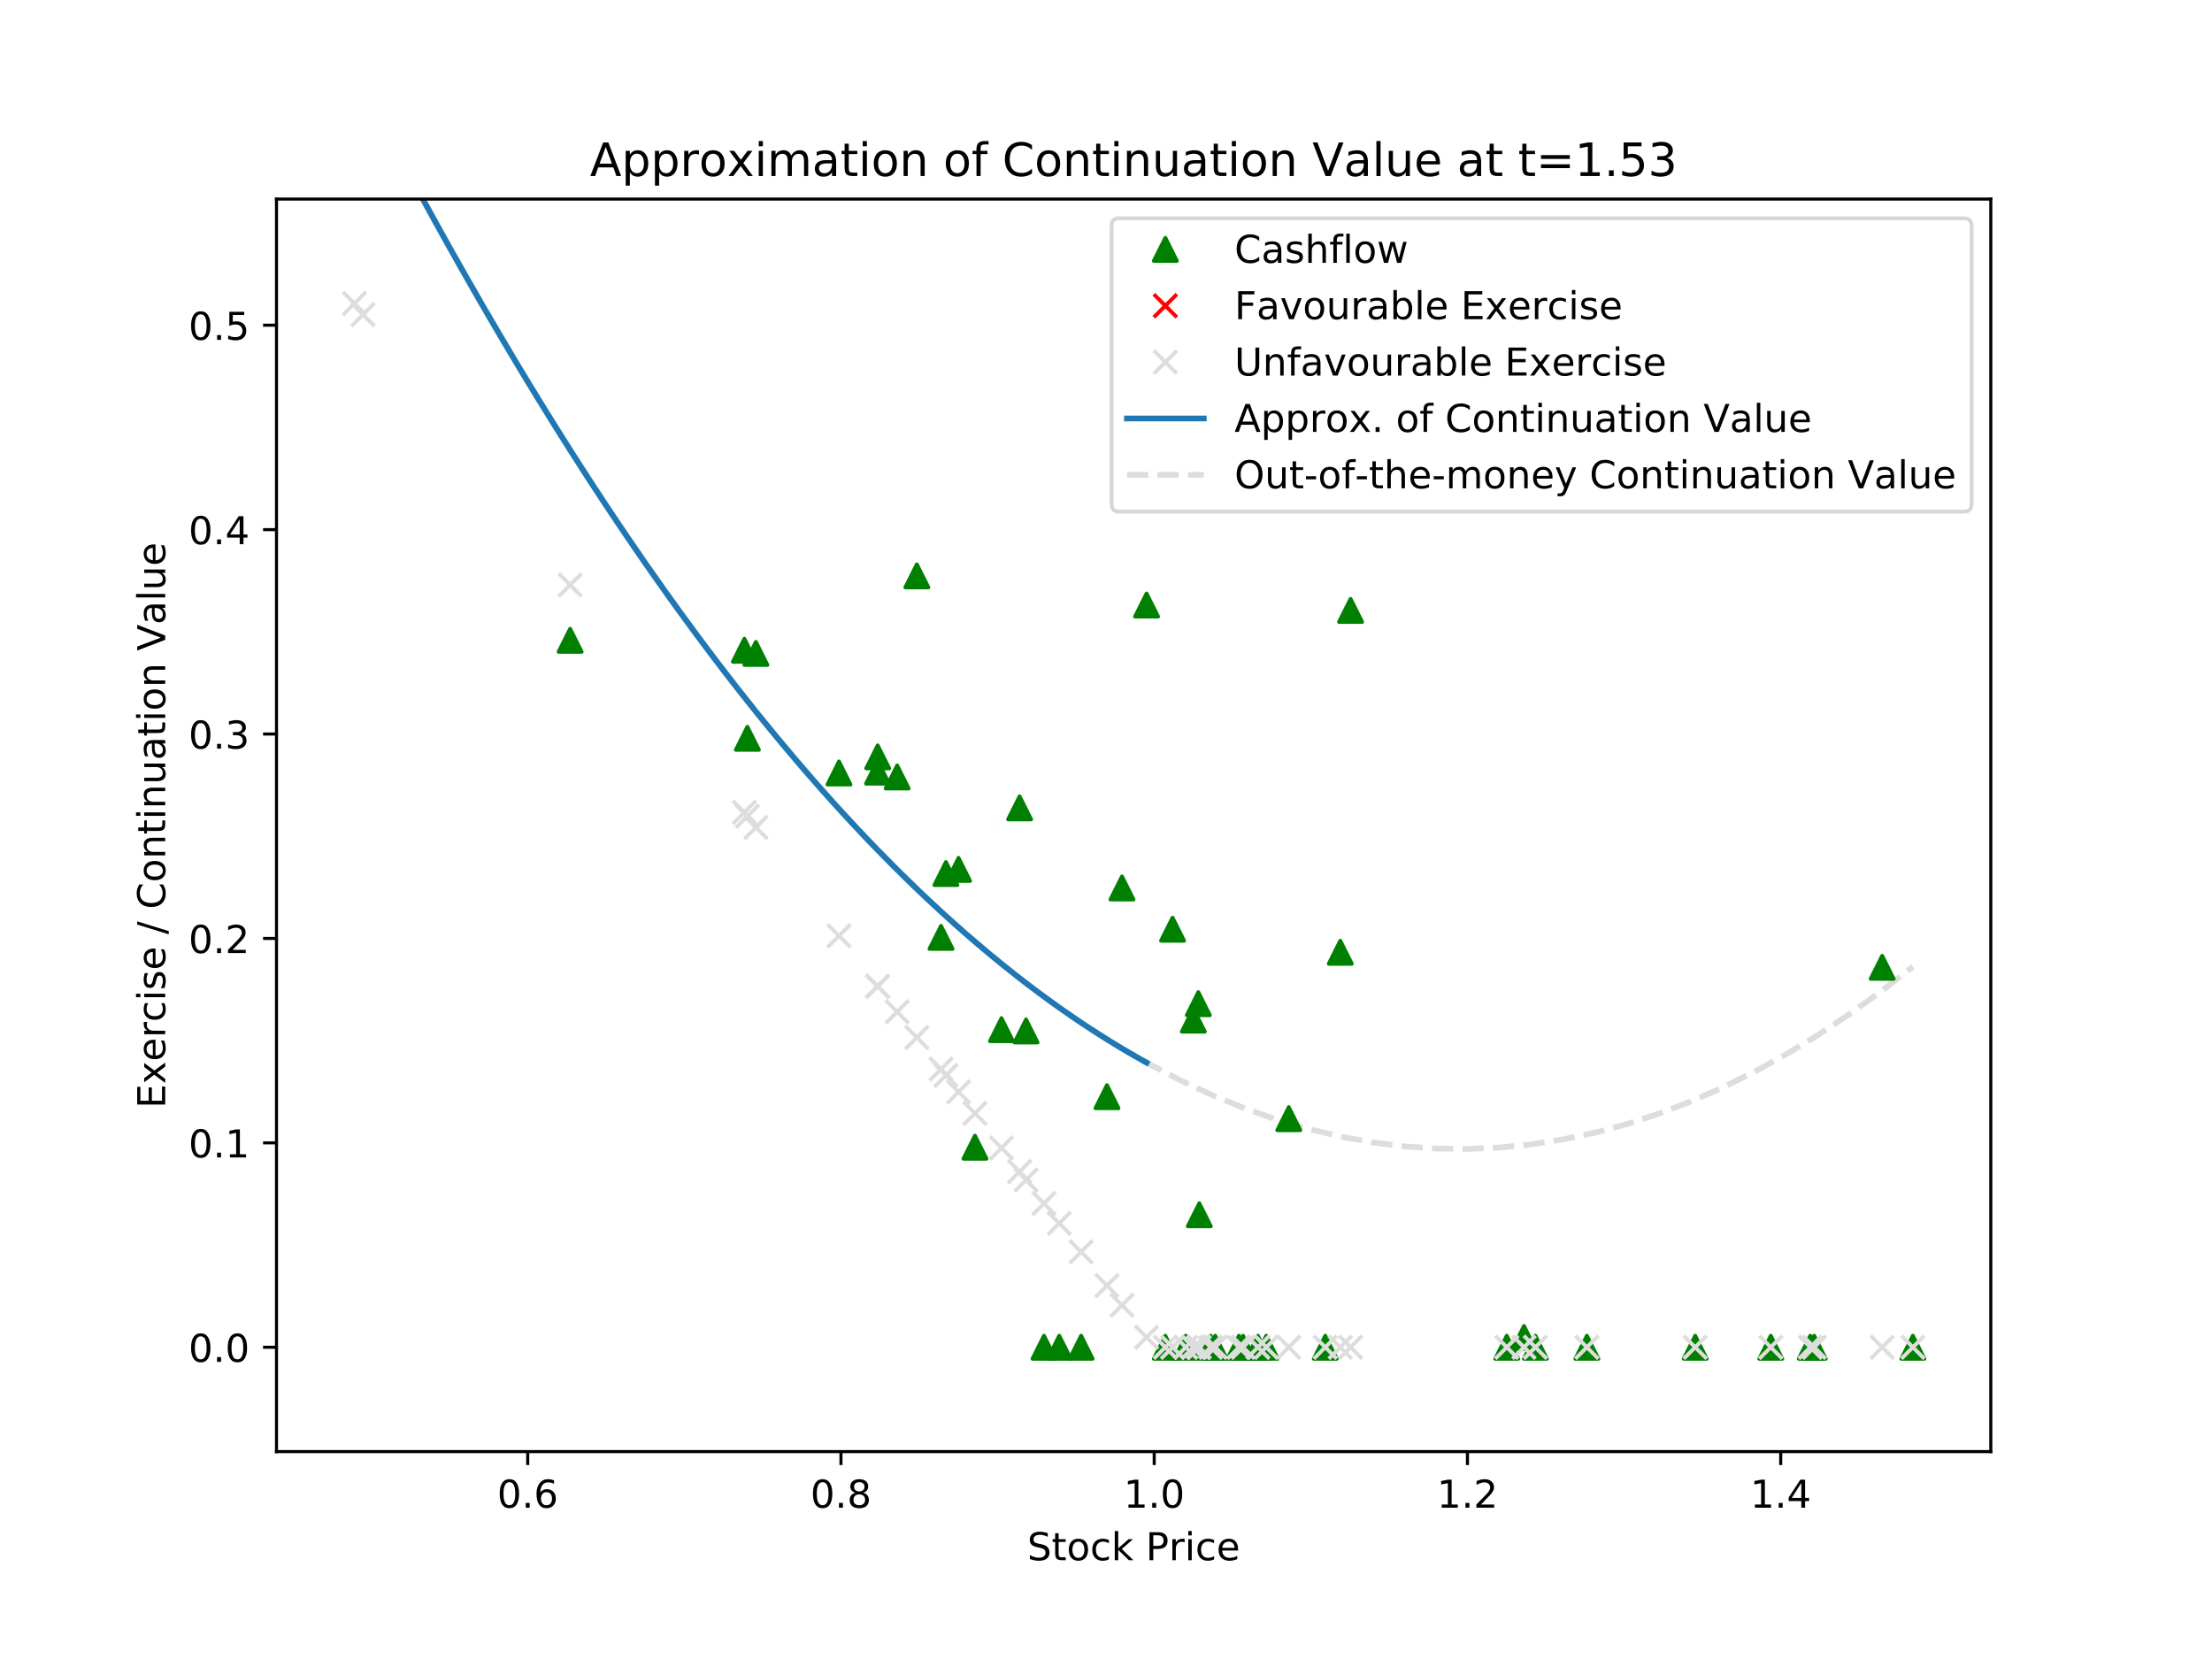 <?xml version="1.0" encoding="utf-8" standalone="no"?>
<!DOCTYPE svg PUBLIC "-//W3C//DTD SVG 1.1//EN"
  "http://www.w3.org/Graphics/SVG/1.1/DTD/svg11.dtd">
<!-- Created with matplotlib (https://matplotlib.org/) -->
<svg height="432pt" version="1.1" viewBox="0 0 576 432" width="576pt" xmlns="http://www.w3.org/2000/svg" xmlns:xlink="http://www.w3.org/1999/xlink">
 <defs>
  <style type="text/css">
*{stroke-linecap:butt;stroke-linejoin:round;}
  </style>
 </defs>
 <g id="figure_1">
  <g id="patch_1">
   <path d="M 0 432 
L 576 432 
L 576 0 
L 0 0 
z
" style="fill:#ffffff;"/>
  </g>
  <g id="axes_1">
   <g id="patch_2">
    <path d="M 72 378 
L 518.4 378 
L 518.4 51.84 
L 72 51.84 
z
" style="fill:#ffffff;"/>
   </g>
   <g id="line2d_1">
    <path clip-path="url(#p5c04ae5dfb)" d="M 92.291 18.096 
L 100.573 34.051 
L 108.855 49.539 
L 117.137 64.562 
L 125.419 79.118 
L 133.701 93.209 
L 141.983 106.833 
L 150.265 119.991 
L 158.547 132.683 
L 166.829 144.909 
L 175.111 156.668 
L 183.393 167.962 
L 191.675 178.79 
L 199.957 189.151 
L 208.239 199.047 
L 216.521 208.476 
L 224.803 217.439 
L 233.085 225.936 
L 241.367 233.967 
L 249.649 241.532 
L 257.931 248.631 
L 266.213 255.264 
L 274.495 261.43 
L 282.777 267.131 
L 291.059 272.365 
L 299.341 277.133 
L 307.623 281.436 
L 315.905 285.272 
L 324.187 288.642 
L 332.469 291.546 
L 340.751 293.983 
L 349.033 295.955 
L 357.315 297.461 
L 365.597 298.5 
L 373.879 299.074 
L 382.161 299.181 
L 390.443 298.822 
L 398.725 297.997 
L 407.007 296.707 
L 415.289 294.949 
L 423.571 292.726 
L 431.853 290.037 
L 440.135 286.882 
L 448.417 283.26 
L 456.699 279.173 
L 464.981 274.619 
L 473.263 269.599 
L 481.545 264.113 
L 489.827 258.161 
L 498.109 251.743 
" style="fill:none;stroke:#dddddd;stroke-dasharray:5.55,2.4;stroke-dashoffset:0;stroke-width:1.5;"/>
   </g>
   <g id="matplotlib.axis_1">
    <g id="xtick_1">
     <g id="line2d_2">
      <defs>
       <path d="M 0 0 
L 0 3.5 
" id="m6f9d9c6699" style="stroke:#000000;stroke-width:0.8;"/>
      </defs>
      <g>
       <use style="stroke:#000000;stroke-width:0.8;" x="137.416" xlink:href="#m6f9d9c6699" y="378"/>
      </g>
     </g>
     <g id="text_1">
      <!-- 0.6 -->
      <defs>
       <path d="M 31.781 66.406 
Q 24.172 66.406 20.328 58.906 
Q 16.5 51.422 16.5 36.375 
Q 16.5 21.391 20.328 13.891 
Q 24.172 6.391 31.781 6.391 
Q 39.453 6.391 43.281 13.891 
Q 47.125 21.391 47.125 36.375 
Q 47.125 51.422 43.281 58.906 
Q 39.453 66.406 31.781 66.406 
z
M 31.781 74.219 
Q 44.047 74.219 50.516 64.516 
Q 56.984 54.828 56.984 36.375 
Q 56.984 17.969 50.516 8.266 
Q 44.047 -1.422 31.781 -1.422 
Q 19.531 -1.422 13.062 8.266 
Q 6.594 17.969 6.594 36.375 
Q 6.594 54.828 13.062 64.516 
Q 19.531 74.219 31.781 74.219 
z
" id="DejaVuSans-48"/>
       <path d="M 10.688 12.406 
L 21 12.406 
L 21 0 
L 10.688 0 
z
" id="DejaVuSans-46"/>
       <path d="M 33.016 40.375 
Q 26.375 40.375 22.484 35.828 
Q 18.609 31.297 18.609 23.391 
Q 18.609 15.531 22.484 10.953 
Q 26.375 6.391 33.016 6.391 
Q 39.656 6.391 43.531 10.953 
Q 47.406 15.531 47.406 23.391 
Q 47.406 31.297 43.531 35.828 
Q 39.656 40.375 33.016 40.375 
z
M 52.594 71.297 
L 52.594 62.312 
Q 48.875 64.062 45.094 64.984 
Q 41.312 65.922 37.594 65.922 
Q 27.828 65.922 22.672 59.328 
Q 17.531 52.734 16.797 39.406 
Q 19.672 43.656 24.016 45.922 
Q 28.375 48.188 33.594 48.188 
Q 44.578 48.188 50.953 41.516 
Q 57.328 34.859 57.328 23.391 
Q 57.328 12.156 50.688 5.359 
Q 44.047 -1.422 33.016 -1.422 
Q 20.359 -1.422 13.672 8.266 
Q 6.984 17.969 6.984 36.375 
Q 6.984 53.656 15.188 63.938 
Q 23.391 74.219 37.203 74.219 
Q 40.922 74.219 44.703 73.484 
Q 48.484 72.75 52.594 71.297 
z
" id="DejaVuSans-54"/>
      </defs>
      <g transform="translate(129.465 392.598)scale(0.1 -0.1)">
       <use xlink:href="#DejaVuSans-48"/>
       <use x="63.623" xlink:href="#DejaVuSans-46"/>
       <use x="95.41" xlink:href="#DejaVuSans-54"/>
      </g>
     </g>
    </g>
    <g id="xtick_2">
     <g id="line2d_3">
      <g>
       <use style="stroke:#000000;stroke-width:0.8;" x="218.985" xlink:href="#m6f9d9c6699" y="378"/>
      </g>
     </g>
     <g id="text_2">
      <!-- 0.8 -->
      <defs>
       <path d="M 31.781 34.625 
Q 24.75 34.625 20.719 30.859 
Q 16.703 27.094 16.703 20.516 
Q 16.703 13.922 20.719 10.156 
Q 24.75 6.391 31.781 6.391 
Q 38.812 6.391 42.859 10.172 
Q 46.922 13.969 46.922 20.516 
Q 46.922 27.094 42.891 30.859 
Q 38.875 34.625 31.781 34.625 
z
M 21.922 38.812 
Q 15.578 40.375 12.031 44.719 
Q 8.5 49.078 8.5 55.328 
Q 8.5 64.062 14.719 69.141 
Q 20.953 74.219 31.781 74.219 
Q 42.672 74.219 48.875 69.141 
Q 55.078 64.062 55.078 55.328 
Q 55.078 49.078 51.531 44.719 
Q 48 40.375 41.703 38.812 
Q 48.828 37.156 52.797 32.312 
Q 56.781 27.484 56.781 20.516 
Q 56.781 9.906 50.312 4.234 
Q 43.844 -1.422 31.781 -1.422 
Q 19.734 -1.422 13.25 4.234 
Q 6.781 9.906 6.781 20.516 
Q 6.781 27.484 10.781 32.312 
Q 14.797 37.156 21.922 38.812 
z
M 18.312 54.391 
Q 18.312 48.734 21.844 45.562 
Q 25.391 42.391 31.781 42.391 
Q 38.141 42.391 41.719 45.562 
Q 45.312 48.734 45.312 54.391 
Q 45.312 60.062 41.719 63.234 
Q 38.141 66.406 31.781 66.406 
Q 25.391 66.406 21.844 63.234 
Q 18.312 60.062 18.312 54.391 
z
" id="DejaVuSans-56"/>
      </defs>
      <g transform="translate(211.033 392.598)scale(0.1 -0.1)">
       <use xlink:href="#DejaVuSans-48"/>
       <use x="63.623" xlink:href="#DejaVuSans-46"/>
       <use x="95.41" xlink:href="#DejaVuSans-56"/>
      </g>
     </g>
    </g>
    <g id="xtick_3">
     <g id="line2d_4">
      <g>
       <use style="stroke:#000000;stroke-width:0.8;" x="300.553" xlink:href="#m6f9d9c6699" y="378"/>
      </g>
     </g>
     <g id="text_3">
      <!-- 1.0 -->
      <defs>
       <path d="M 12.406 8.297 
L 28.516 8.297 
L 28.516 63.922 
L 10.984 60.406 
L 10.984 69.391 
L 28.422 72.906 
L 38.281 72.906 
L 38.281 8.297 
L 54.391 8.297 
L 54.391 0 
L 12.406 0 
z
" id="DejaVuSans-49"/>
      </defs>
      <g transform="translate(292.602 392.598)scale(0.1 -0.1)">
       <use xlink:href="#DejaVuSans-49"/>
       <use x="63.623" xlink:href="#DejaVuSans-46"/>
       <use x="95.41" xlink:href="#DejaVuSans-48"/>
      </g>
     </g>
    </g>
    <g id="xtick_4">
     <g id="line2d_5">
      <g>
       <use style="stroke:#000000;stroke-width:0.8;" x="382.122" xlink:href="#m6f9d9c6699" y="378"/>
      </g>
     </g>
     <g id="text_4">
      <!-- 1.2 -->
      <defs>
       <path d="M 19.188 8.297 
L 53.609 8.297 
L 53.609 0 
L 7.328 0 
L 7.328 8.297 
Q 12.938 14.109 22.625 23.891 
Q 32.328 33.688 34.812 36.531 
Q 39.547 41.844 41.422 45.531 
Q 43.312 49.219 43.312 52.781 
Q 43.312 58.594 39.234 62.25 
Q 35.156 65.922 28.609 65.922 
Q 23.969 65.922 18.812 64.312 
Q 13.672 62.703 7.812 59.422 
L 7.812 69.391 
Q 13.766 71.781 18.938 73 
Q 24.125 74.219 28.422 74.219 
Q 39.75 74.219 46.484 68.547 
Q 53.219 62.891 53.219 53.422 
Q 53.219 48.922 51.531 44.891 
Q 49.859 40.875 45.406 35.406 
Q 44.188 33.984 37.641 27.219 
Q 31.109 20.453 19.188 8.297 
z
" id="DejaVuSans-50"/>
      </defs>
      <g transform="translate(374.17 392.598)scale(0.1 -0.1)">
       <use xlink:href="#DejaVuSans-49"/>
       <use x="63.623" xlink:href="#DejaVuSans-46"/>
       <use x="95.41" xlink:href="#DejaVuSans-50"/>
      </g>
     </g>
    </g>
    <g id="xtick_5">
     <g id="line2d_6">
      <g>
       <use style="stroke:#000000;stroke-width:0.8;" x="463.69" xlink:href="#m6f9d9c6699" y="378"/>
      </g>
     </g>
     <g id="text_5">
      <!-- 1.4 -->
      <defs>
       <path d="M 37.797 64.312 
L 12.891 25.391 
L 37.797 25.391 
z
M 35.203 72.906 
L 47.609 72.906 
L 47.609 25.391 
L 58.016 25.391 
L 58.016 17.188 
L 47.609 17.188 
L 47.609 0 
L 37.797 0 
L 37.797 17.188 
L 4.891 17.188 
L 4.891 26.703 
z
" id="DejaVuSans-52"/>
      </defs>
      <g transform="translate(455.739 392.598)scale(0.1 -0.1)">
       <use xlink:href="#DejaVuSans-49"/>
       <use x="63.623" xlink:href="#DejaVuSans-46"/>
       <use x="95.41" xlink:href="#DejaVuSans-52"/>
      </g>
     </g>
    </g>
    <g id="text_6">
     <!-- Stock Price -->
     <defs>
      <path d="M 53.516 70.516 
L 53.516 60.891 
Q 47.906 63.578 42.922 64.891 
Q 37.938 66.219 33.297 66.219 
Q 25.25 66.219 20.875 63.094 
Q 16.5 59.969 16.5 54.203 
Q 16.5 49.359 19.406 46.891 
Q 22.312 44.438 30.422 42.922 
L 36.375 41.703 
Q 47.406 39.594 52.656 34.297 
Q 57.906 29 57.906 20.125 
Q 57.906 9.516 50.797 4.047 
Q 43.703 -1.422 29.984 -1.422 
Q 24.812 -1.422 18.969 -0.25 
Q 13.141 0.922 6.891 3.219 
L 6.891 13.375 
Q 12.891 10.016 18.656 8.297 
Q 24.422 6.594 29.984 6.594 
Q 38.422 6.594 43.016 9.906 
Q 47.609 13.234 47.609 19.391 
Q 47.609 24.75 44.312 27.781 
Q 41.016 30.812 33.5 32.328 
L 27.484 33.5 
Q 16.453 35.688 11.516 40.375 
Q 6.594 45.062 6.594 53.422 
Q 6.594 63.094 13.406 68.656 
Q 20.219 74.219 32.172 74.219 
Q 37.312 74.219 42.625 73.281 
Q 47.953 72.359 53.516 70.516 
z
" id="DejaVuSans-83"/>
      <path d="M 18.312 70.219 
L 18.312 54.688 
L 36.812 54.688 
L 36.812 47.703 
L 18.312 47.703 
L 18.312 18.016 
Q 18.312 11.328 20.141 9.422 
Q 21.969 7.516 27.594 7.516 
L 36.812 7.516 
L 36.812 0 
L 27.594 0 
Q 17.188 0 13.234 3.875 
Q 9.281 7.766 9.281 18.016 
L 9.281 47.703 
L 2.688 47.703 
L 2.688 54.688 
L 9.281 54.688 
L 9.281 70.219 
z
" id="DejaVuSans-116"/>
      <path d="M 30.609 48.391 
Q 23.391 48.391 19.188 42.75 
Q 14.984 37.109 14.984 27.297 
Q 14.984 17.484 19.156 11.844 
Q 23.344 6.203 30.609 6.203 
Q 37.797 6.203 41.984 11.859 
Q 46.188 17.531 46.188 27.297 
Q 46.188 37.016 41.984 42.703 
Q 37.797 48.391 30.609 48.391 
z
M 30.609 56 
Q 42.328 56 49.016 48.375 
Q 55.719 40.766 55.719 27.297 
Q 55.719 13.875 49.016 6.219 
Q 42.328 -1.422 30.609 -1.422 
Q 18.844 -1.422 12.172 6.219 
Q 5.516 13.875 5.516 27.297 
Q 5.516 40.766 12.172 48.375 
Q 18.844 56 30.609 56 
z
" id="DejaVuSans-111"/>
      <path d="M 48.781 52.594 
L 48.781 44.188 
Q 44.969 46.297 41.141 47.344 
Q 37.312 48.391 33.406 48.391 
Q 24.656 48.391 19.812 42.844 
Q 14.984 37.312 14.984 27.297 
Q 14.984 17.281 19.812 11.734 
Q 24.656 6.203 33.406 6.203 
Q 37.312 6.203 41.141 7.25 
Q 44.969 8.297 48.781 10.406 
L 48.781 2.094 
Q 45.016 0.344 40.984 -0.531 
Q 36.969 -1.422 32.422 -1.422 
Q 20.062 -1.422 12.781 6.344 
Q 5.516 14.109 5.516 27.297 
Q 5.516 40.672 12.859 48.328 
Q 20.219 56 33.016 56 
Q 37.156 56 41.109 55.141 
Q 45.062 54.297 48.781 52.594 
z
" id="DejaVuSans-99"/>
      <path d="M 9.078 75.984 
L 18.109 75.984 
L 18.109 31.109 
L 44.922 54.688 
L 56.391 54.688 
L 27.391 29.109 
L 57.625 0 
L 45.906 0 
L 18.109 26.703 
L 18.109 0 
L 9.078 0 
z
" id="DejaVuSans-107"/>
      <path id="DejaVuSans-32"/>
      <path d="M 19.672 64.797 
L 19.672 37.406 
L 32.078 37.406 
Q 38.969 37.406 42.719 40.969 
Q 46.484 44.531 46.484 51.125 
Q 46.484 57.672 42.719 61.234 
Q 38.969 64.797 32.078 64.797 
z
M 9.812 72.906 
L 32.078 72.906 
Q 44.344 72.906 50.609 67.359 
Q 56.891 61.812 56.891 51.125 
Q 56.891 40.328 50.609 34.812 
Q 44.344 29.297 32.078 29.297 
L 19.672 29.297 
L 19.672 0 
L 9.812 0 
z
" id="DejaVuSans-80"/>
      <path d="M 41.109 46.297 
Q 39.594 47.172 37.812 47.578 
Q 36.031 48 33.891 48 
Q 26.266 48 22.188 43.047 
Q 18.109 38.094 18.109 28.812 
L 18.109 0 
L 9.078 0 
L 9.078 54.688 
L 18.109 54.688 
L 18.109 46.188 
Q 20.953 51.172 25.484 53.578 
Q 30.031 56 36.531 56 
Q 37.453 56 38.578 55.875 
Q 39.703 55.766 41.062 55.516 
z
" id="DejaVuSans-114"/>
      <path d="M 9.422 54.688 
L 18.406 54.688 
L 18.406 0 
L 9.422 0 
z
M 9.422 75.984 
L 18.406 75.984 
L 18.406 64.594 
L 9.422 64.594 
z
" id="DejaVuSans-105"/>
      <path d="M 56.203 29.594 
L 56.203 25.203 
L 14.891 25.203 
Q 15.484 15.922 20.484 11.062 
Q 25.484 6.203 34.422 6.203 
Q 39.594 6.203 44.453 7.469 
Q 49.312 8.734 54.109 11.281 
L 54.109 2.781 
Q 49.266 0.734 44.188 -0.344 
Q 39.109 -1.422 33.891 -1.422 
Q 20.797 -1.422 13.156 6.188 
Q 5.516 13.812 5.516 26.812 
Q 5.516 40.234 12.766 48.109 
Q 20.016 56 32.328 56 
Q 43.359 56 49.781 48.891 
Q 56.203 41.797 56.203 29.594 
z
M 47.219 32.234 
Q 47.125 39.594 43.094 43.984 
Q 39.062 48.391 32.422 48.391 
Q 24.906 48.391 20.391 44.141 
Q 15.875 39.891 15.188 32.172 
z
" id="DejaVuSans-101"/>
     </defs>
     <g transform="translate(267.488 406.277)scale(0.1 -0.1)">
      <use xlink:href="#DejaVuSans-83"/>
      <use x="63.477" xlink:href="#DejaVuSans-116"/>
      <use x="102.686" xlink:href="#DejaVuSans-111"/>
      <use x="163.867" xlink:href="#DejaVuSans-99"/>
      <use x="218.848" xlink:href="#DejaVuSans-107"/>
      <use x="276.758" xlink:href="#DejaVuSans-32"/>
      <use x="308.545" xlink:href="#DejaVuSans-80"/>
      <use x="368.832" xlink:href="#DejaVuSans-114"/>
      <use x="409.945" xlink:href="#DejaVuSans-105"/>
      <use x="437.729" xlink:href="#DejaVuSans-99"/>
      <use x="492.709" xlink:href="#DejaVuSans-101"/>
     </g>
    </g>
   </g>
   <g id="matplotlib.axis_2">
    <g id="ytick_1">
     <g id="line2d_7">
      <defs>
       <path d="M 0 0 
L -3.5 0 
" id="m7a73f80bd7" style="stroke:#000000;stroke-width:0.8;"/>
      </defs>
      <g>
       <use style="stroke:#000000;stroke-width:0.8;" x="72" xlink:href="#m7a73f80bd7" y="350.82"/>
      </g>
     </g>
     <g id="text_7">
      <!-- 0.0 -->
      <g transform="translate(49.097 354.619)scale(0.1 -0.1)">
       <use xlink:href="#DejaVuSans-48"/>
       <use x="63.623" xlink:href="#DejaVuSans-46"/>
       <use x="95.41" xlink:href="#DejaVuSans-48"/>
      </g>
     </g>
    </g>
    <g id="ytick_2">
     <g id="line2d_8">
      <g>
       <use style="stroke:#000000;stroke-width:0.8;" x="72" xlink:href="#m7a73f80bd7" y="297.593"/>
      </g>
     </g>
     <g id="text_8">
      <!-- 0.1 -->
      <g transform="translate(49.097 301.392)scale(0.1 -0.1)">
       <use xlink:href="#DejaVuSans-48"/>
       <use x="63.623" xlink:href="#DejaVuSans-46"/>
       <use x="95.41" xlink:href="#DejaVuSans-49"/>
      </g>
     </g>
    </g>
    <g id="ytick_3">
     <g id="line2d_9">
      <g>
       <use style="stroke:#000000;stroke-width:0.8;" x="72" xlink:href="#m7a73f80bd7" y="244.366"/>
      </g>
     </g>
     <g id="text_9">
      <!-- 0.2 -->
      <g transform="translate(49.097 248.166)scale(0.1 -0.1)">
       <use xlink:href="#DejaVuSans-48"/>
       <use x="63.623" xlink:href="#DejaVuSans-46"/>
       <use x="95.41" xlink:href="#DejaVuSans-50"/>
      </g>
     </g>
    </g>
    <g id="ytick_4">
     <g id="line2d_10">
      <g>
       <use style="stroke:#000000;stroke-width:0.8;" x="72" xlink:href="#m7a73f80bd7" y="191.139"/>
      </g>
     </g>
     <g id="text_10">
      <!-- 0.3 -->
      <defs>
       <path d="M 40.578 39.312 
Q 47.656 37.797 51.625 33 
Q 55.609 28.219 55.609 21.188 
Q 55.609 10.406 48.188 4.484 
Q 40.766 -1.422 27.094 -1.422 
Q 22.516 -1.422 17.656 -0.516 
Q 12.797 0.391 7.625 2.203 
L 7.625 11.719 
Q 11.719 9.328 16.594 8.109 
Q 21.484 6.891 26.812 6.891 
Q 36.078 6.891 40.938 10.547 
Q 45.797 14.203 45.797 21.188 
Q 45.797 27.641 41.281 31.266 
Q 36.766 34.906 28.719 34.906 
L 20.219 34.906 
L 20.219 43.016 
L 29.109 43.016 
Q 36.375 43.016 40.234 45.922 
Q 44.094 48.828 44.094 54.297 
Q 44.094 59.906 40.109 62.906 
Q 36.141 65.922 28.719 65.922 
Q 24.656 65.922 20.016 65.031 
Q 15.375 64.156 9.812 62.312 
L 9.812 71.094 
Q 15.438 72.656 20.344 73.438 
Q 25.25 74.219 29.594 74.219 
Q 40.828 74.219 47.359 69.109 
Q 53.906 64.016 53.906 55.328 
Q 53.906 49.266 50.438 45.094 
Q 46.969 40.922 40.578 39.312 
z
" id="DejaVuSans-51"/>
      </defs>
      <g transform="translate(49.097 194.939)scale(0.1 -0.1)">
       <use xlink:href="#DejaVuSans-48"/>
       <use x="63.623" xlink:href="#DejaVuSans-46"/>
       <use x="95.41" xlink:href="#DejaVuSans-51"/>
      </g>
     </g>
    </g>
    <g id="ytick_5">
     <g id="line2d_11">
      <g>
       <use style="stroke:#000000;stroke-width:0.8;" x="72" xlink:href="#m7a73f80bd7" y="137.913"/>
      </g>
     </g>
     <g id="text_11">
      <!-- 0.4 -->
      <g transform="translate(49.097 141.712)scale(0.1 -0.1)">
       <use xlink:href="#DejaVuSans-48"/>
       <use x="63.623" xlink:href="#DejaVuSans-46"/>
       <use x="95.41" xlink:href="#DejaVuSans-52"/>
      </g>
     </g>
    </g>
    <g id="ytick_6">
     <g id="line2d_12">
      <g>
       <use style="stroke:#000000;stroke-width:0.8;" x="72" xlink:href="#m7a73f80bd7" y="84.686"/>
      </g>
     </g>
     <g id="text_12">
      <!-- 0.5 -->
      <defs>
       <path d="M 10.797 72.906 
L 49.516 72.906 
L 49.516 64.594 
L 19.828 64.594 
L 19.828 46.734 
Q 21.969 47.469 24.109 47.828 
Q 26.266 48.188 28.422 48.188 
Q 40.625 48.188 47.75 41.5 
Q 54.891 34.812 54.891 23.391 
Q 54.891 11.625 47.562 5.094 
Q 40.234 -1.422 26.906 -1.422 
Q 22.312 -1.422 17.547 -0.641 
Q 12.797 0.141 7.719 1.703 
L 7.719 11.625 
Q 12.109 9.234 16.797 8.062 
Q 21.484 6.891 26.703 6.891 
Q 35.156 6.891 40.078 11.328 
Q 45.016 15.766 45.016 23.391 
Q 45.016 31 40.078 35.438 
Q 35.156 39.891 26.703 39.891 
Q 22.75 39.891 18.812 39.016 
Q 14.891 38.141 10.797 36.281 
z
" id="DejaVuSans-53"/>
      </defs>
      <g transform="translate(49.097 88.485)scale(0.1 -0.1)">
       <use xlink:href="#DejaVuSans-48"/>
       <use x="63.623" xlink:href="#DejaVuSans-46"/>
       <use x="95.41" xlink:href="#DejaVuSans-53"/>
      </g>
     </g>
    </g>
    <g id="text_13">
     <!-- Exercise / Continuation Value -->
     <defs>
      <path d="M 9.812 72.906 
L 55.906 72.906 
L 55.906 64.594 
L 19.672 64.594 
L 19.672 43.016 
L 54.391 43.016 
L 54.391 34.719 
L 19.672 34.719 
L 19.672 8.297 
L 56.781 8.297 
L 56.781 0 
L 9.812 0 
z
" id="DejaVuSans-69"/>
      <path d="M 54.891 54.688 
L 35.109 28.078 
L 55.906 0 
L 45.312 0 
L 29.391 21.484 
L 13.484 0 
L 2.875 0 
L 24.125 28.609 
L 4.688 54.688 
L 15.281 54.688 
L 29.781 35.203 
L 44.281 54.688 
z
" id="DejaVuSans-120"/>
      <path d="M 44.281 53.078 
L 44.281 44.578 
Q 40.484 46.531 36.375 47.5 
Q 32.281 48.484 27.875 48.484 
Q 21.188 48.484 17.844 46.438 
Q 14.5 44.391 14.5 40.281 
Q 14.5 37.156 16.891 35.375 
Q 19.281 33.594 26.516 31.984 
L 29.594 31.297 
Q 39.156 29.25 43.188 25.516 
Q 47.219 21.781 47.219 15.094 
Q 47.219 7.469 41.188 3.016 
Q 35.156 -1.422 24.609 -1.422 
Q 20.219 -1.422 15.453 -0.562 
Q 10.688 0.297 5.422 2 
L 5.422 11.281 
Q 10.406 8.688 15.234 7.391 
Q 20.062 6.109 24.812 6.109 
Q 31.156 6.109 34.562 8.281 
Q 37.984 10.453 37.984 14.406 
Q 37.984 18.062 35.516 20.016 
Q 33.062 21.969 24.703 23.781 
L 21.578 24.516 
Q 13.234 26.266 9.516 29.906 
Q 5.812 33.547 5.812 39.891 
Q 5.812 47.609 11.281 51.797 
Q 16.75 56 26.812 56 
Q 31.781 56 36.172 55.266 
Q 40.578 54.547 44.281 53.078 
z
" id="DejaVuSans-115"/>
      <path d="M 25.391 72.906 
L 33.688 72.906 
L 8.297 -9.281 
L 0 -9.281 
z
" id="DejaVuSans-47"/>
      <path d="M 64.406 67.281 
L 64.406 56.891 
Q 59.422 61.531 53.781 63.812 
Q 48.141 66.109 41.797 66.109 
Q 29.297 66.109 22.656 58.469 
Q 16.016 50.828 16.016 36.375 
Q 16.016 21.969 22.656 14.328 
Q 29.297 6.688 41.797 6.688 
Q 48.141 6.688 53.781 8.984 
Q 59.422 11.281 64.406 15.922 
L 64.406 5.609 
Q 59.234 2.094 53.438 0.328 
Q 47.656 -1.422 41.219 -1.422 
Q 24.656 -1.422 15.125 8.703 
Q 5.609 18.844 5.609 36.375 
Q 5.609 53.953 15.125 64.078 
Q 24.656 74.219 41.219 74.219 
Q 47.75 74.219 53.531 72.484 
Q 59.328 70.75 64.406 67.281 
z
" id="DejaVuSans-67"/>
      <path d="M 54.891 33.016 
L 54.891 0 
L 45.906 0 
L 45.906 32.719 
Q 45.906 40.484 42.875 44.328 
Q 39.844 48.188 33.797 48.188 
Q 26.516 48.188 22.312 43.547 
Q 18.109 38.922 18.109 30.906 
L 18.109 0 
L 9.078 0 
L 9.078 54.688 
L 18.109 54.688 
L 18.109 46.188 
Q 21.344 51.125 25.703 53.562 
Q 30.078 56 35.797 56 
Q 45.219 56 50.047 50.172 
Q 54.891 44.344 54.891 33.016 
z
" id="DejaVuSans-110"/>
      <path d="M 8.5 21.578 
L 8.5 54.688 
L 17.484 54.688 
L 17.484 21.922 
Q 17.484 14.156 20.5 10.266 
Q 23.531 6.391 29.594 6.391 
Q 36.859 6.391 41.078 11.031 
Q 45.312 15.672 45.312 23.688 
L 45.312 54.688 
L 54.297 54.688 
L 54.297 0 
L 45.312 0 
L 45.312 8.406 
Q 42.047 3.422 37.719 1 
Q 33.406 -1.422 27.688 -1.422 
Q 18.266 -1.422 13.375 4.438 
Q 8.5 10.297 8.5 21.578 
z
M 31.109 56 
z
" id="DejaVuSans-117"/>
      <path d="M 34.281 27.484 
Q 23.391 27.484 19.188 25 
Q 14.984 22.516 14.984 16.5 
Q 14.984 11.719 18.141 8.906 
Q 21.297 6.109 26.703 6.109 
Q 34.188 6.109 38.703 11.406 
Q 43.219 16.703 43.219 25.484 
L 43.219 27.484 
z
M 52.203 31.203 
L 52.203 0 
L 43.219 0 
L 43.219 8.297 
Q 40.141 3.328 35.547 0.953 
Q 30.953 -1.422 24.312 -1.422 
Q 15.922 -1.422 10.953 3.297 
Q 6 8.016 6 15.922 
Q 6 25.141 12.172 29.828 
Q 18.359 34.516 30.609 34.516 
L 43.219 34.516 
L 43.219 35.406 
Q 43.219 41.609 39.141 45 
Q 35.062 48.391 27.688 48.391 
Q 23 48.391 18.547 47.266 
Q 14.109 46.141 10.016 43.891 
L 10.016 52.203 
Q 14.938 54.109 19.578 55.047 
Q 24.219 56 28.609 56 
Q 40.484 56 46.344 49.844 
Q 52.203 43.703 52.203 31.203 
z
" id="DejaVuSans-97"/>
      <path d="M 28.609 0 
L 0.781 72.906 
L 11.078 72.906 
L 34.188 11.531 
L 57.328 72.906 
L 67.578 72.906 
L 39.797 0 
z
" id="DejaVuSans-86"/>
      <path d="M 9.422 75.984 
L 18.406 75.984 
L 18.406 0 
L 9.422 0 
z
" id="DejaVuSans-108"/>
     </defs>
     <g transform="translate(43.017 288.599)rotate(-90)scale(0.1 -0.1)">
      <use xlink:href="#DejaVuSans-69"/>
      <use x="63.184" xlink:href="#DejaVuSans-120"/>
      <use x="122.316" xlink:href="#DejaVuSans-101"/>
      <use x="183.84" xlink:href="#DejaVuSans-114"/>
      <use x="224.922" xlink:href="#DejaVuSans-99"/>
      <use x="279.902" xlink:href="#DejaVuSans-105"/>
      <use x="307.686" xlink:href="#DejaVuSans-115"/>
      <use x="359.785" xlink:href="#DejaVuSans-101"/>
      <use x="421.309" xlink:href="#DejaVuSans-32"/>
      <use x="453.096" xlink:href="#DejaVuSans-47"/>
      <use x="486.787" xlink:href="#DejaVuSans-32"/>
      <use x="518.574" xlink:href="#DejaVuSans-67"/>
      <use x="588.398" xlink:href="#DejaVuSans-111"/>
      <use x="649.58" xlink:href="#DejaVuSans-110"/>
      <use x="712.959" xlink:href="#DejaVuSans-116"/>
      <use x="752.168" xlink:href="#DejaVuSans-105"/>
      <use x="779.951" xlink:href="#DejaVuSans-110"/>
      <use x="843.33" xlink:href="#DejaVuSans-117"/>
      <use x="906.709" xlink:href="#DejaVuSans-97"/>
      <use x="967.988" xlink:href="#DejaVuSans-116"/>
      <use x="1007.197" xlink:href="#DejaVuSans-105"/>
      <use x="1034.98" xlink:href="#DejaVuSans-111"/>
      <use x="1096.162" xlink:href="#DejaVuSans-110"/>
      <use x="1159.541" xlink:href="#DejaVuSans-32"/>
      <use x="1191.328" xlink:href="#DejaVuSans-86"/>
      <use x="1259.627" xlink:href="#DejaVuSans-97"/>
      <use x="1320.906" xlink:href="#DejaVuSans-108"/>
      <use x="1348.689" xlink:href="#DejaVuSans-117"/>
      <use x="1412.068" xlink:href="#DejaVuSans-101"/>
     </g>
    </g>
   </g>
   <g id="line2d_13">
    <path clip-path="url(#p5c04ae5dfb)" d="M 92.291 18.096 
L 94.374 22.154 
L 96.458 26.182 
L 98.542 30.181 
L 100.625 34.15 
L 102.709 38.09 
L 104.792 42 
L 106.876 45.88 
L 108.959 49.731 
L 111.043 53.553 
L 113.126 57.345 
L 115.21 61.108 
L 117.293 64.841 
L 119.377 68.545 
L 121.46 72.219 
L 123.544 75.864 
L 125.627 79.479 
L 127.711 83.065 
L 129.795 86.621 
L 131.878 90.147 
L 133.962 93.645 
L 136.045 97.112 
L 138.129 100.55 
L 140.212 103.959 
L 142.296 107.338 
L 144.379 110.688 
L 146.463 114.008 
L 148.546 117.299 
L 150.63 120.56 
L 152.713 123.792 
L 154.797 126.994 
L 156.881 130.167 
L 158.964 133.31 
L 161.048 136.423 
L 163.131 139.508 
L 165.215 142.562 
L 167.298 145.587 
L 169.382 148.583 
L 171.465 151.549 
L 173.549 154.486 
L 175.632 157.393 
L 177.716 160.271 
L 179.799 163.119 
L 181.883 165.938 
L 183.967 168.727 
L 186.05 171.487 
L 188.134 174.217 
L 190.217 176.918 
L 192.301 179.589 
L 194.384 182.231 
L 196.468 184.843 
L 198.551 187.425 
L 200.635 189.979 
L 202.718 192.502 
L 204.802 194.997 
L 206.885 197.461 
L 208.969 199.896 
L 211.052 202.302 
L 213.136 204.678 
L 215.22 207.025 
L 217.303 209.342 
L 219.387 211.63 
L 221.47 213.888 
L 223.554 216.117 
L 225.637 218.316 
L 227.721 220.486 
L 229.804 222.626 
L 231.888 224.737 
L 233.971 226.818 
L 236.055 228.87 
L 238.138 230.892 
L 240.222 232.885 
L 242.306 234.848 
L 244.389 236.782 
L 246.473 238.686 
L 248.556 240.561 
L 250.64 242.406 
L 252.723 244.222 
L 254.807 246.008 
L 256.89 247.764 
L 258.974 249.492 
L 261.057 251.189 
L 263.141 252.858 
L 265.224 254.496 
L 267.308 256.106 
L 269.392 257.685 
L 271.475 259.236 
L 273.559 260.756 
L 275.642 262.248 
L 277.726 263.709 
L 279.809 265.142 
L 281.893 266.544 
L 283.976 267.918 
L 286.06 269.261 
L 288.143 270.575 
L 290.227 271.86 
L 292.31 273.115 
L 294.394 274.341 
L 296.477 275.537 
L 298.561 276.704 
" style="fill:none;stroke:#1f77b4;stroke-linecap:square;stroke-width:1.5;"/>
   </g>
   <g id="patch_3">
    <path d="M 72 378 
L 72 51.84 
" style="fill:none;stroke:#000000;stroke-linecap:square;stroke-linejoin:miter;stroke-width:0.8;"/>
   </g>
   <g id="patch_4">
    <path d="M 518.4 378 
L 518.4 51.84 
" style="fill:none;stroke:#000000;stroke-linecap:square;stroke-linejoin:miter;stroke-width:0.8;"/>
   </g>
   <g id="patch_5">
    <path d="M 72 378 
L 518.4 378 
" style="fill:none;stroke:#000000;stroke-linecap:square;stroke-linejoin:miter;stroke-width:0.8;"/>
   </g>
   <g id="patch_6">
    <path d="M 72 51.84 
L 518.4 51.84 
" style="fill:none;stroke:#000000;stroke-linecap:square;stroke-linejoin:miter;stroke-width:0.8;"/>
   </g>
   <g id="line2d_14">
    <defs>
     <path d="M 0 -3 
L -3 3 
L 3 3 
z
" id="m64bac4c3f9" style="stroke:#008000;stroke-linejoin:miter;"/>
    </defs>
    <g clip-path="url(#p5c04ae5dfb)">
     <use style="fill:#008000;stroke:#008000;stroke-linejoin:miter;" x="441.426" xlink:href="#m64bac4c3f9" y="350.82"/>
     <use style="fill:#008000;stroke:#008000;stroke-linejoin:miter;" x="312.041" xlink:href="#m64bac4c3f9" y="261.355"/>
     <use style="fill:#008000;stroke:#008000;stroke-linejoin:miter;" x="238.747" xlink:href="#m64bac4c3f9" y="149.958"/>
     <use style="fill:#008000;stroke:#008000;stroke-linejoin:miter;" x="260.785" xlink:href="#m64bac4c3f9" y="268.12"/>
     <use style="fill:#008000;stroke:#008000;stroke-linejoin:miter;" x="288.253" xlink:href="#m64bac4c3f9" y="285.576"/>
     <use style="fill:#008000;stroke:#008000;stroke-linejoin:miter;" x="315.247" xlink:href="#m64bac4c3f9" y="350.82"/>
     <use style="fill:#008000;stroke:#008000;stroke-linejoin:miter;" x="327.558" xlink:href="#m64bac4c3f9" y="350.82"/>
     <use style="fill:#008000;stroke:#008000;stroke-linejoin:miter;" x="461.107" xlink:href="#m64bac4c3f9" y="350.82"/>
     <use style="fill:#008000;stroke:#008000;stroke-linejoin:miter;" x="498.109" xlink:href="#m64bac4c3f9" y="350.82"/>
     <use style="fill:#008000;stroke:#008000;stroke-linejoin:miter;" x="193.834" xlink:href="#m64bac4c3f9" y="169.32"/>
     <use style="fill:#008000;stroke:#008000;stroke-linejoin:miter;" x="471.388" xlink:href="#m64bac4c3f9" y="350.82"/>
     <use style="fill:#008000;stroke:#008000;stroke-linejoin:miter;" x="265.503" xlink:href="#m64bac4c3f9" y="210.37"/>
     <use style="fill:#008000;stroke:#008000;stroke-linejoin:miter;" x="351.689" xlink:href="#m64bac4c3f9" y="158.949"/>
     <use style="fill:#008000;stroke:#008000;stroke-linejoin:miter;" x="472.424" xlink:href="#m64bac4c3f9" y="350.82"/>
     <use style="fill:#008000;stroke:#008000;stroke-linejoin:miter;" x="298.561" xlink:href="#m64bac4c3f9" y="157.555"/>
     <use style="fill:#008000;stroke:#008000;stroke-linejoin:miter;" x="292.16" xlink:href="#m64bac4c3f9" y="231.225"/>
     <use style="fill:#008000;stroke:#008000;stroke-linejoin:miter;" x="310.738" xlink:href="#m64bac4c3f9" y="265.645"/>
     <use style="fill:#008000;stroke:#008000;stroke-linejoin:miter;" x="275.823" xlink:href="#m64bac4c3f9" y="350.82"/>
     <use style="fill:#008000;stroke:#008000;stroke-linejoin:miter;" x="396.842" xlink:href="#m64bac4c3f9" y="348.285"/>
     <use style="fill:#008000;stroke:#008000;stroke-linejoin:miter;" x="228.516" xlink:href="#m64bac4c3f9" y="201.062"/>
     <use style="fill:#008000;stroke:#008000;stroke-linejoin:miter;" x="323.692" xlink:href="#m64bac4c3f9" y="350.82"/>
     <use style="fill:#008000;stroke:#008000;stroke-linejoin:miter;" x="392.361" xlink:href="#m64bac4c3f9" y="350.82"/>
     <use style="fill:#008000;stroke:#008000;stroke-linejoin:miter;" x="335.592" xlink:href="#m64bac4c3f9" y="291.297"/>
     <use style="fill:#008000;stroke:#008000;stroke-linejoin:miter;" x="303.449" xlink:href="#m64bac4c3f9" y="350.82"/>
     <use style="fill:#008000;stroke:#008000;stroke-linejoin:miter;" x="98.171" xlink:href="#m64bac4c3f9" y="-1"/>
     <use style="fill:#008000;stroke:#008000;stroke-linejoin:miter;" x="101.228" xlink:href="#m64bac4c3f9" y="-1"/>
     <use style="fill:#008000;stroke:#008000;stroke-linejoin:miter;" x="413.218" xlink:href="#m64bac4c3f9" y="350.82"/>
     <use style="fill:#008000;stroke:#008000;stroke-linejoin:miter;" x="490.112" xlink:href="#m64bac4c3f9" y="251.897"/>
     <use style="fill:#008000;stroke:#008000;stroke-linejoin:miter;" x="281.518" xlink:href="#m64bac4c3f9" y="350.82"/>
     <use style="fill:#008000;stroke:#008000;stroke-linejoin:miter;" x="305.328" xlink:href="#m64bac4c3f9" y="241.961"/>
     <use style="fill:#008000;stroke:#008000;stroke-linejoin:miter;" x="349.009" xlink:href="#m64bac4c3f9" y="247.968"/>
     <use style="fill:#008000;stroke:#008000;stroke-linejoin:miter;" x="233.622" xlink:href="#m64bac4c3f9" y="202.32"/>
     <use style="fill:#008000;stroke:#008000;stroke-linejoin:miter;" x="94.512" xlink:href="#m64bac4c3f9" y="41.6"/>
     <use style="fill:#008000;stroke:#008000;stroke-linejoin:miter;" x="329.741" xlink:href="#m64bac4c3f9" y="350.82"/>
     <use style="fill:#008000;stroke:#008000;stroke-linejoin:miter;" x="253.878" xlink:href="#m64bac4c3f9" y="298.731"/>
     <use style="fill:#008000;stroke:#008000;stroke-linejoin:miter;" x="245.042" xlink:href="#m64bac4c3f9" y="244.092"/>
     <use style="fill:#008000;stroke:#008000;stroke-linejoin:miter;" x="148.463" xlink:href="#m64bac4c3f9" y="166.736"/>
     <use style="fill:#008000;stroke:#008000;stroke-linejoin:miter;" x="267.181" xlink:href="#m64bac4c3f9" y="268.46"/>
     <use style="fill:#008000;stroke:#008000;stroke-linejoin:miter;" x="399.809" xlink:href="#m64bac4c3f9" y="350.82"/>
     <use style="fill:#008000;stroke:#008000;stroke-linejoin:miter;" x="308.777" xlink:href="#m64bac4c3f9" y="350.82"/>
     <use style="fill:#008000;stroke:#008000;stroke-linejoin:miter;" x="316.443" xlink:href="#m64bac4c3f9" y="350.82"/>
     <use style="fill:#008000;stroke:#008000;stroke-linejoin:miter;" x="312.295" xlink:href="#m64bac4c3f9" y="316.322"/>
     <use style="fill:#008000;stroke:#008000;stroke-linejoin:miter;" x="322.603" xlink:href="#m64bac4c3f9" y="350.82"/>
     <use style="fill:#008000;stroke:#008000;stroke-linejoin:miter;" x="345.099" xlink:href="#m64bac4c3f9" y="350.82"/>
     <use style="fill:#008000;stroke:#008000;stroke-linejoin:miter;" x="196.833" xlink:href="#m64bac4c3f9" y="170.149"/>
     <use style="fill:#008000;stroke:#008000;stroke-linejoin:miter;" x="228.548" xlink:href="#m64bac4c3f9" y="197.093"/>
     <use style="fill:#008000;stroke:#008000;stroke-linejoin:miter;" x="271.858" xlink:href="#m64bac4c3f9" y="350.82"/>
     <use style="fill:#008000;stroke:#008000;stroke-linejoin:miter;" x="194.618" xlink:href="#m64bac4c3f9" y="192.251"/>
     <use style="fill:#008000;stroke:#008000;stroke-linejoin:miter;" x="246.316" xlink:href="#m64bac4c3f9" y="227.475"/>
     <use style="fill:#008000;stroke:#008000;stroke-linejoin:miter;" x="218.471" xlink:href="#m64bac4c3f9" y="201.285"/>
     <use style="fill:#008000;stroke:#008000;stroke-linejoin:miter;" x="249.607" xlink:href="#m64bac4c3f9" y="226.391"/>
    </g>
   </g>
   <g id="text_14">
    <!-- Approximation of Continuation Value at t=1.53 -->
    <defs>
     <path d="M 34.188 63.188 
L 20.797 26.906 
L 47.609 26.906 
z
M 28.609 72.906 
L 39.797 72.906 
L 67.578 0 
L 57.328 0 
L 50.688 18.703 
L 17.828 18.703 
L 11.188 0 
L 0.781 0 
z
" id="DejaVuSans-65"/>
     <path d="M 18.109 8.203 
L 18.109 -20.797 
L 9.078 -20.797 
L 9.078 54.688 
L 18.109 54.688 
L 18.109 46.391 
Q 20.953 51.266 25.266 53.625 
Q 29.594 56 35.594 56 
Q 45.562 56 51.781 48.094 
Q 58.016 40.188 58.016 27.297 
Q 58.016 14.406 51.781 6.484 
Q 45.562 -1.422 35.594 -1.422 
Q 29.594 -1.422 25.266 0.953 
Q 20.953 3.328 18.109 8.203 
z
M 48.688 27.297 
Q 48.688 37.203 44.609 42.844 
Q 40.531 48.484 33.406 48.484 
Q 26.266 48.484 22.188 42.844 
Q 18.109 37.203 18.109 27.297 
Q 18.109 17.391 22.188 11.75 
Q 26.266 6.109 33.406 6.109 
Q 40.531 6.109 44.609 11.75 
Q 48.688 17.391 48.688 27.297 
z
" id="DejaVuSans-112"/>
     <path d="M 52 44.188 
Q 55.375 50.25 60.062 53.125 
Q 64.75 56 71.094 56 
Q 79.641 56 84.281 50.016 
Q 88.922 44.047 88.922 33.016 
L 88.922 0 
L 79.891 0 
L 79.891 32.719 
Q 79.891 40.578 77.094 44.375 
Q 74.312 48.188 68.609 48.188 
Q 61.625 48.188 57.562 43.547 
Q 53.516 38.922 53.516 30.906 
L 53.516 0 
L 44.484 0 
L 44.484 32.719 
Q 44.484 40.625 41.703 44.406 
Q 38.922 48.188 33.109 48.188 
Q 26.219 48.188 22.156 43.531 
Q 18.109 38.875 18.109 30.906 
L 18.109 0 
L 9.078 0 
L 9.078 54.688 
L 18.109 54.688 
L 18.109 46.188 
Q 21.188 51.219 25.484 53.609 
Q 29.781 56 35.688 56 
Q 41.656 56 45.828 52.969 
Q 50 49.953 52 44.188 
z
" id="DejaVuSans-109"/>
     <path d="M 37.109 75.984 
L 37.109 68.5 
L 28.516 68.5 
Q 23.688 68.5 21.797 66.547 
Q 19.922 64.594 19.922 59.516 
L 19.922 54.688 
L 34.719 54.688 
L 34.719 47.703 
L 19.922 47.703 
L 19.922 0 
L 10.891 0 
L 10.891 47.703 
L 2.297 47.703 
L 2.297 54.688 
L 10.891 54.688 
L 10.891 58.5 
Q 10.891 67.625 15.141 71.797 
Q 19.391 75.984 28.609 75.984 
z
" id="DejaVuSans-102"/>
     <path d="M 10.594 45.406 
L 73.188 45.406 
L 73.188 37.203 
L 10.594 37.203 
z
M 10.594 25.484 
L 73.188 25.484 
L 73.188 17.188 
L 10.594 17.188 
z
" id="DejaVuSans-61"/>
    </defs>
    <g transform="translate(153.633 45.84)scale(0.12 -0.12)">
     <use xlink:href="#DejaVuSans-65"/>
     <use x="68.408" xlink:href="#DejaVuSans-112"/>
     <use x="131.885" xlink:href="#DejaVuSans-112"/>
     <use x="195.361" xlink:href="#DejaVuSans-114"/>
     <use x="236.443" xlink:href="#DejaVuSans-111"/>
     <use x="297.578" xlink:href="#DejaVuSans-120"/>
     <use x="356.758" xlink:href="#DejaVuSans-105"/>
     <use x="384.541" xlink:href="#DejaVuSans-109"/>
     <use x="481.953" xlink:href="#DejaVuSans-97"/>
     <use x="543.232" xlink:href="#DejaVuSans-116"/>
     <use x="582.441" xlink:href="#DejaVuSans-105"/>
     <use x="610.225" xlink:href="#DejaVuSans-111"/>
     <use x="671.406" xlink:href="#DejaVuSans-110"/>
     <use x="734.785" xlink:href="#DejaVuSans-32"/>
     <use x="766.572" xlink:href="#DejaVuSans-111"/>
     <use x="827.754" xlink:href="#DejaVuSans-102"/>
     <use x="862.959" xlink:href="#DejaVuSans-32"/>
     <use x="894.746" xlink:href="#DejaVuSans-67"/>
     <use x="964.57" xlink:href="#DejaVuSans-111"/>
     <use x="1025.752" xlink:href="#DejaVuSans-110"/>
     <use x="1089.131" xlink:href="#DejaVuSans-116"/>
     <use x="1128.34" xlink:href="#DejaVuSans-105"/>
     <use x="1156.123" xlink:href="#DejaVuSans-110"/>
     <use x="1219.502" xlink:href="#DejaVuSans-117"/>
     <use x="1282.881" xlink:href="#DejaVuSans-97"/>
     <use x="1344.16" xlink:href="#DejaVuSans-116"/>
     <use x="1383.369" xlink:href="#DejaVuSans-105"/>
     <use x="1411.152" xlink:href="#DejaVuSans-111"/>
     <use x="1472.334" xlink:href="#DejaVuSans-110"/>
     <use x="1535.713" xlink:href="#DejaVuSans-32"/>
     <use x="1567.5" xlink:href="#DejaVuSans-86"/>
     <use x="1635.799" xlink:href="#DejaVuSans-97"/>
     <use x="1697.078" xlink:href="#DejaVuSans-108"/>
     <use x="1724.861" xlink:href="#DejaVuSans-117"/>
     <use x="1788.24" xlink:href="#DejaVuSans-101"/>
     <use x="1849.764" xlink:href="#DejaVuSans-32"/>
     <use x="1881.551" xlink:href="#DejaVuSans-97"/>
     <use x="1942.83" xlink:href="#DejaVuSans-116"/>
     <use x="1982.039" xlink:href="#DejaVuSans-32"/>
     <use x="2013.826" xlink:href="#DejaVuSans-116"/>
     <use x="2053.035" xlink:href="#DejaVuSans-61"/>
     <use x="2136.824" xlink:href="#DejaVuSans-49"/>
     <use x="2200.447" xlink:href="#DejaVuSans-46"/>
     <use x="2232.234" xlink:href="#DejaVuSans-53"/>
     <use x="2295.857" xlink:href="#DejaVuSans-51"/>
    </g>
   </g>
   <g id="line2d_15">
    <defs>
     <path d="M -3 3 
L 3 -3 
M -3 -3 
L 3 3 
" id="mfbf6b65884" style="stroke:#dddddd;"/>
    </defs>
    <g clip-path="url(#p5c04ae5dfb)">
     <use style="fill:#dddddd;stroke:#dddddd;" x="441.426" xlink:href="#mfbf6b65884" y="350.82"/>
     <use style="fill:#dddddd;stroke:#dddddd;" x="312.041" xlink:href="#mfbf6b65884" y="350.82"/>
     <use style="fill:#dddddd;stroke:#dddddd;" x="238.747" xlink:href="#mfbf6b65884" y="270.158"/>
     <use style="fill:#dddddd;stroke:#dddddd;" x="260.785" xlink:href="#mfbf6b65884" y="298.919"/>
     <use style="fill:#dddddd;stroke:#dddddd;" x="288.253" xlink:href="#mfbf6b65884" y="334.767"/>
     <use style="fill:#dddddd;stroke:#dddddd;" x="315.247" xlink:href="#mfbf6b65884" y="350.82"/>
     <use style="fill:#dddddd;stroke:#dddddd;" x="327.558" xlink:href="#mfbf6b65884" y="350.82"/>
     <use style="fill:#dddddd;stroke:#dddddd;" x="461.107" xlink:href="#mfbf6b65884" y="350.82"/>
     <use style="fill:#dddddd;stroke:#dddddd;" x="498.109" xlink:href="#mfbf6b65884" y="350.82"/>
     <use style="fill:#dddddd;stroke:#dddddd;" x="193.834" xlink:href="#mfbf6b65884" y="211.542"/>
     <use style="fill:#dddddd;stroke:#dddddd;" x="471.388" xlink:href="#mfbf6b65884" y="350.82"/>
     <use style="fill:#dddddd;stroke:#dddddd;" x="265.503" xlink:href="#mfbf6b65884" y="305.076"/>
     <use style="fill:#dddddd;stroke:#dddddd;" x="351.689" xlink:href="#mfbf6b65884" y="350.82"/>
     <use style="fill:#dddddd;stroke:#dddddd;" x="472.424" xlink:href="#mfbf6b65884" y="350.82"/>
     <use style="fill:#dddddd;stroke:#dddddd;" x="298.561" xlink:href="#mfbf6b65884" y="348.22"/>
     <use style="fill:#dddddd;stroke:#dddddd;" x="292.16" xlink:href="#mfbf6b65884" y="339.866"/>
     <use style="fill:#dddddd;stroke:#dddddd;" x="310.738" xlink:href="#mfbf6b65884" y="350.82"/>
     <use style="fill:#dddddd;stroke:#dddddd;" x="275.823" xlink:href="#mfbf6b65884" y="318.545"/>
     <use style="fill:#dddddd;stroke:#dddddd;" x="396.842" xlink:href="#mfbf6b65884" y="350.82"/>
     <use style="fill:#dddddd;stroke:#dddddd;" x="228.516" xlink:href="#mfbf6b65884" y="256.805"/>
     <use style="fill:#dddddd;stroke:#dddddd;" x="323.692" xlink:href="#mfbf6b65884" y="350.82"/>
     <use style="fill:#dddddd;stroke:#dddddd;" x="392.361" xlink:href="#mfbf6b65884" y="350.82"/>
     <use style="fill:#dddddd;stroke:#dddddd;" x="335.592" xlink:href="#mfbf6b65884" y="350.82"/>
     <use style="fill:#dddddd;stroke:#dddddd;" x="303.449" xlink:href="#mfbf6b65884" y="350.82"/>
     <use style="fill:#dddddd;stroke:#dddddd;" x="92.291" xlink:href="#mfbf6b65884" y="79.02"/>
     <use style="fill:#dddddd;stroke:#dddddd;" x="413.218" xlink:href="#mfbf6b65884" y="350.82"/>
     <use style="fill:#dddddd;stroke:#dddddd;" x="490.112" xlink:href="#mfbf6b65884" y="350.82"/>
     <use style="fill:#dddddd;stroke:#dddddd;" x="281.518" xlink:href="#mfbf6b65884" y="325.978"/>
     <use style="fill:#dddddd;stroke:#dddddd;" x="305.328" xlink:href="#mfbf6b65884" y="350.82"/>
     <use style="fill:#dddddd;stroke:#dddddd;" x="349.009" xlink:href="#mfbf6b65884" y="350.82"/>
     <use style="fill:#dddddd;stroke:#dddddd;" x="233.622" xlink:href="#mfbf6b65884" y="263.469"/>
     <use style="fill:#dddddd;stroke:#dddddd;" x="94.512" xlink:href="#mfbf6b65884" y="81.918"/>
     <use style="fill:#dddddd;stroke:#dddddd;" x="329.741" xlink:href="#mfbf6b65884" y="350.82"/>
     <use style="fill:#dddddd;stroke:#dddddd;" x="253.878" xlink:href="#mfbf6b65884" y="289.905"/>
     <use style="fill:#dddddd;stroke:#dddddd;" x="245.042" xlink:href="#mfbf6b65884" y="278.373"/>
     <use style="fill:#dddddd;stroke:#dddddd;" x="148.463" xlink:href="#mfbf6b65884" y="152.329"/>
     <use style="fill:#dddddd;stroke:#dddddd;" x="267.181" xlink:href="#mfbf6b65884" y="307.266"/>
     <use style="fill:#dddddd;stroke:#dddddd;" x="399.809" xlink:href="#mfbf6b65884" y="350.82"/>
     <use style="fill:#dddddd;stroke:#dddddd;" x="308.777" xlink:href="#mfbf6b65884" y="350.82"/>
     <use style="fill:#dddddd;stroke:#dddddd;" x="316.443" xlink:href="#mfbf6b65884" y="350.82"/>
     <use style="fill:#dddddd;stroke:#dddddd;" x="312.295" xlink:href="#mfbf6b65884" y="350.82"/>
     <use style="fill:#dddddd;stroke:#dddddd;" x="322.603" xlink:href="#mfbf6b65884" y="350.82"/>
     <use style="fill:#dddddd;stroke:#dddddd;" x="345.099" xlink:href="#mfbf6b65884" y="350.82"/>
     <use style="fill:#dddddd;stroke:#dddddd;" x="196.833" xlink:href="#mfbf6b65884" y="215.457"/>
     <use style="fill:#dddddd;stroke:#dddddd;" x="228.548" xlink:href="#mfbf6b65884" y="256.847"/>
     <use style="fill:#dddddd;stroke:#dddddd;" x="271.858" xlink:href="#mfbf6b65884" y="313.37"/>
     <use style="fill:#dddddd;stroke:#dddddd;" x="194.618" xlink:href="#mfbf6b65884" y="212.565"/>
     <use style="fill:#dddddd;stroke:#dddddd;" x="246.316" xlink:href="#mfbf6b65884" y="280.036"/>
     <use style="fill:#dddddd;stroke:#dddddd;" x="218.471" xlink:href="#mfbf6b65884" y="243.696"/>
     <use style="fill:#dddddd;stroke:#dddddd;" x="249.607" xlink:href="#mfbf6b65884" y="284.331"/>
    </g>
   </g>
   <g id="line2d_16"/>
   <g id="legend_1">
    <g id="patch_7">
     <path d="M 291.456 133.231 
L 511.4 133.231 
Q 513.4 133.231 513.4 131.231 
L 513.4 58.84 
Q 513.4 56.84 511.4 56.84 
L 291.456 56.84 
Q 289.456 56.84 289.456 58.84 
L 289.456 131.231 
Q 289.456 133.231 291.456 133.231 
z
" style="fill:#ffffff;opacity:0.8;stroke:#cccccc;stroke-linejoin:miter;"/>
    </g>
    <g id="line2d_17"/>
    <g id="line2d_18">
     <g>
      <use style="fill:#008000;stroke:#008000;stroke-linejoin:miter;" x="303.456" xlink:href="#m64bac4c3f9" y="64.938"/>
     </g>
    </g>
    <g id="text_15">
     <!-- Cashflow -->
     <defs>
      <path d="M 54.891 33.016 
L 54.891 0 
L 45.906 0 
L 45.906 32.719 
Q 45.906 40.484 42.875 44.328 
Q 39.844 48.188 33.797 48.188 
Q 26.516 48.188 22.312 43.547 
Q 18.109 38.922 18.109 30.906 
L 18.109 0 
L 9.078 0 
L 9.078 75.984 
L 18.109 75.984 
L 18.109 46.188 
Q 21.344 51.125 25.703 53.562 
Q 30.078 56 35.797 56 
Q 45.219 56 50.047 50.172 
Q 54.891 44.344 54.891 33.016 
z
" id="DejaVuSans-104"/>
      <path d="M 4.203 54.688 
L 13.188 54.688 
L 24.422 12.016 
L 35.594 54.688 
L 46.188 54.688 
L 57.422 12.016 
L 68.609 54.688 
L 77.594 54.688 
L 63.281 0 
L 52.688 0 
L 40.922 44.828 
L 29.109 0 
L 18.5 0 
z
" id="DejaVuSans-119"/>
     </defs>
     <g transform="translate(321.456 68.438)scale(0.1 -0.1)">
      <use xlink:href="#DejaVuSans-67"/>
      <use x="69.824" xlink:href="#DejaVuSans-97"/>
      <use x="131.104" xlink:href="#DejaVuSans-115"/>
      <use x="183.203" xlink:href="#DejaVuSans-104"/>
      <use x="246.582" xlink:href="#DejaVuSans-102"/>
      <use x="281.787" xlink:href="#DejaVuSans-108"/>
      <use x="309.57" xlink:href="#DejaVuSans-111"/>
      <use x="370.752" xlink:href="#DejaVuSans-119"/>
     </g>
    </g>
    <g id="line2d_19"/>
    <g id="line2d_20">
     <defs>
      <path d="M -3 3 
L 3 -3 
M -3 -3 
L 3 3 
" id="m03e0eb983b" style="stroke:#ff0000;"/>
     </defs>
     <g>
      <use style="fill:#ff0000;stroke:#ff0000;" x="303.456" xlink:href="#m03e0eb983b" y="79.617"/>
     </g>
    </g>
    <g id="text_16">
     <!-- Favourable Exercise -->
     <defs>
      <path d="M 9.812 72.906 
L 51.703 72.906 
L 51.703 64.594 
L 19.672 64.594 
L 19.672 43.109 
L 48.578 43.109 
L 48.578 34.812 
L 19.672 34.812 
L 19.672 0 
L 9.812 0 
z
" id="DejaVuSans-70"/>
      <path d="M 2.984 54.688 
L 12.5 54.688 
L 29.594 8.797 
L 46.688 54.688 
L 56.203 54.688 
L 35.688 0 
L 23.484 0 
z
" id="DejaVuSans-118"/>
      <path d="M 48.688 27.297 
Q 48.688 37.203 44.609 42.844 
Q 40.531 48.484 33.406 48.484 
Q 26.266 48.484 22.188 42.844 
Q 18.109 37.203 18.109 27.297 
Q 18.109 17.391 22.188 11.75 
Q 26.266 6.109 33.406 6.109 
Q 40.531 6.109 44.609 11.75 
Q 48.688 17.391 48.688 27.297 
z
M 18.109 46.391 
Q 20.953 51.266 25.266 53.625 
Q 29.594 56 35.594 56 
Q 45.562 56 51.781 48.094 
Q 58.016 40.188 58.016 27.297 
Q 58.016 14.406 51.781 6.484 
Q 45.562 -1.422 35.594 -1.422 
Q 29.594 -1.422 25.266 0.953 
Q 20.953 3.328 18.109 8.203 
L 18.109 0 
L 9.078 0 
L 9.078 75.984 
L 18.109 75.984 
z
" id="DejaVuSans-98"/>
     </defs>
     <g transform="translate(321.456 83.117)scale(0.1 -0.1)">
      <use xlink:href="#DejaVuSans-70"/>
      <use x="57.379" xlink:href="#DejaVuSans-97"/>
      <use x="118.658" xlink:href="#DejaVuSans-118"/>
      <use x="177.838" xlink:href="#DejaVuSans-111"/>
      <use x="239.02" xlink:href="#DejaVuSans-117"/>
      <use x="302.398" xlink:href="#DejaVuSans-114"/>
      <use x="343.512" xlink:href="#DejaVuSans-97"/>
      <use x="404.791" xlink:href="#DejaVuSans-98"/>
      <use x="468.268" xlink:href="#DejaVuSans-108"/>
      <use x="496.051" xlink:href="#DejaVuSans-101"/>
      <use x="557.574" xlink:href="#DejaVuSans-32"/>
      <use x="589.361" xlink:href="#DejaVuSans-69"/>
      <use x="652.545" xlink:href="#DejaVuSans-120"/>
      <use x="711.678" xlink:href="#DejaVuSans-101"/>
      <use x="773.201" xlink:href="#DejaVuSans-114"/>
      <use x="814.283" xlink:href="#DejaVuSans-99"/>
      <use x="869.264" xlink:href="#DejaVuSans-105"/>
      <use x="897.047" xlink:href="#DejaVuSans-115"/>
      <use x="949.146" xlink:href="#DejaVuSans-101"/>
     </g>
    </g>
    <g id="line2d_21"/>
    <g id="line2d_22">
     <g>
      <use style="fill:#dddddd;stroke:#dddddd;" x="303.456" xlink:href="#mfbf6b65884" y="94.295"/>
     </g>
    </g>
    <g id="text_17">
     <!-- Unfavourable Exercise -->
     <defs>
      <path d="M 8.688 72.906 
L 18.609 72.906 
L 18.609 28.609 
Q 18.609 16.891 22.844 11.734 
Q 27.094 6.594 36.625 6.594 
Q 46.094 6.594 50.344 11.734 
Q 54.594 16.891 54.594 28.609 
L 54.594 72.906 
L 64.5 72.906 
L 64.5 27.391 
Q 64.5 13.141 57.438 5.859 
Q 50.391 -1.422 36.625 -1.422 
Q 22.797 -1.422 15.734 5.859 
Q 8.688 13.141 8.688 27.391 
z
" id="DejaVuSans-85"/>
     </defs>
     <g transform="translate(321.456 97.795)scale(0.1 -0.1)">
      <use xlink:href="#DejaVuSans-85"/>
      <use x="73.193" xlink:href="#DejaVuSans-110"/>
      <use x="136.572" xlink:href="#DejaVuSans-102"/>
      <use x="171.777" xlink:href="#DejaVuSans-97"/>
      <use x="233.057" xlink:href="#DejaVuSans-118"/>
      <use x="292.236" xlink:href="#DejaVuSans-111"/>
      <use x="353.418" xlink:href="#DejaVuSans-117"/>
      <use x="416.797" xlink:href="#DejaVuSans-114"/>
      <use x="457.91" xlink:href="#DejaVuSans-97"/>
      <use x="519.189" xlink:href="#DejaVuSans-98"/>
      <use x="582.666" xlink:href="#DejaVuSans-108"/>
      <use x="610.449" xlink:href="#DejaVuSans-101"/>
      <use x="671.973" xlink:href="#DejaVuSans-32"/>
      <use x="703.76" xlink:href="#DejaVuSans-69"/>
      <use x="766.943" xlink:href="#DejaVuSans-120"/>
      <use x="826.076" xlink:href="#DejaVuSans-101"/>
      <use x="887.6" xlink:href="#DejaVuSans-114"/>
      <use x="928.682" xlink:href="#DejaVuSans-99"/>
      <use x="983.662" xlink:href="#DejaVuSans-105"/>
      <use x="1011.445" xlink:href="#DejaVuSans-115"/>
      <use x="1063.545" xlink:href="#DejaVuSans-101"/>
     </g>
    </g>
    <g id="line2d_23">
     <path d="M 293.456 108.973 
L 313.456 108.973 
" style="fill:none;stroke:#1f77b4;stroke-linecap:square;stroke-width:1.5;"/>
    </g>
    <g id="line2d_24"/>
    <g id="text_18">
     <!-- Approx. of Continuation Value -->
     <g transform="translate(321.456 112.473)scale(0.1 -0.1)">
      <use xlink:href="#DejaVuSans-65"/>
      <use x="68.408" xlink:href="#DejaVuSans-112"/>
      <use x="131.885" xlink:href="#DejaVuSans-112"/>
      <use x="195.361" xlink:href="#DejaVuSans-114"/>
      <use x="236.443" xlink:href="#DejaVuSans-111"/>
      <use x="297.578" xlink:href="#DejaVuSans-120"/>
      <use x="356.758" xlink:href="#DejaVuSans-46"/>
      <use x="388.545" xlink:href="#DejaVuSans-32"/>
      <use x="420.332" xlink:href="#DejaVuSans-111"/>
      <use x="481.514" xlink:href="#DejaVuSans-102"/>
      <use x="516.719" xlink:href="#DejaVuSans-32"/>
      <use x="548.506" xlink:href="#DejaVuSans-67"/>
      <use x="618.33" xlink:href="#DejaVuSans-111"/>
      <use x="679.512" xlink:href="#DejaVuSans-110"/>
      <use x="742.891" xlink:href="#DejaVuSans-116"/>
      <use x="782.1" xlink:href="#DejaVuSans-105"/>
      <use x="809.883" xlink:href="#DejaVuSans-110"/>
      <use x="873.262" xlink:href="#DejaVuSans-117"/>
      <use x="936.641" xlink:href="#DejaVuSans-97"/>
      <use x="997.92" xlink:href="#DejaVuSans-116"/>
      <use x="1037.129" xlink:href="#DejaVuSans-105"/>
      <use x="1064.912" xlink:href="#DejaVuSans-111"/>
      <use x="1126.094" xlink:href="#DejaVuSans-110"/>
      <use x="1189.473" xlink:href="#DejaVuSans-32"/>
      <use x="1221.26" xlink:href="#DejaVuSans-86"/>
      <use x="1289.559" xlink:href="#DejaVuSans-97"/>
      <use x="1350.838" xlink:href="#DejaVuSans-108"/>
      <use x="1378.621" xlink:href="#DejaVuSans-117"/>
      <use x="1442" xlink:href="#DejaVuSans-101"/>
     </g>
    </g>
    <g id="line2d_25">
     <path d="M 293.456 123.651 
L 313.456 123.651 
" style="fill:none;stroke:#dddddd;stroke-dasharray:5.55,2.4;stroke-dashoffset:0;stroke-width:1.5;"/>
    </g>
    <g id="line2d_26"/>
    <g id="text_19">
     <!-- Out-of-the-money Continuation Value -->
     <defs>
      <path d="M 39.406 66.219 
Q 28.656 66.219 22.328 58.203 
Q 16.016 50.203 16.016 36.375 
Q 16.016 22.609 22.328 14.594 
Q 28.656 6.594 39.406 6.594 
Q 50.141 6.594 56.422 14.594 
Q 62.703 22.609 62.703 36.375 
Q 62.703 50.203 56.422 58.203 
Q 50.141 66.219 39.406 66.219 
z
M 39.406 74.219 
Q 54.734 74.219 63.906 63.938 
Q 73.094 53.656 73.094 36.375 
Q 73.094 19.141 63.906 8.859 
Q 54.734 -1.422 39.406 -1.422 
Q 24.031 -1.422 14.812 8.828 
Q 5.609 19.094 5.609 36.375 
Q 5.609 53.656 14.812 63.938 
Q 24.031 74.219 39.406 74.219 
z
" id="DejaVuSans-79"/>
      <path d="M 4.891 31.391 
L 31.203 31.391 
L 31.203 23.391 
L 4.891 23.391 
z
" id="DejaVuSans-45"/>
      <path d="M 32.172 -5.078 
Q 28.375 -14.844 24.75 -17.812 
Q 21.141 -20.797 15.094 -20.797 
L 7.906 -20.797 
L 7.906 -13.281 
L 13.188 -13.281 
Q 16.891 -13.281 18.938 -11.516 
Q 21 -9.766 23.484 -3.219 
L 25.094 0.875 
L 2.984 54.688 
L 12.5 54.688 
L 29.594 11.922 
L 46.688 54.688 
L 56.203 54.688 
z
" id="DejaVuSans-121"/>
     </defs>
     <g transform="translate(321.456 127.151)scale(0.1 -0.1)">
      <use xlink:href="#DejaVuSans-79"/>
      <use x="78.711" xlink:href="#DejaVuSans-117"/>
      <use x="142.09" xlink:href="#DejaVuSans-116"/>
      <use x="181.299" xlink:href="#DejaVuSans-45"/>
      <use x="217.398" xlink:href="#DejaVuSans-111"/>
      <use x="278.58" xlink:href="#DejaVuSans-102"/>
      <use x="313.707" xlink:href="#DejaVuSans-45"/>
      <use x="349.791" xlink:href="#DejaVuSans-116"/>
      <use x="389" xlink:href="#DejaVuSans-104"/>
      <use x="452.379" xlink:href="#DejaVuSans-101"/>
      <use x="513.902" xlink:href="#DejaVuSans-45"/>
      <use x="549.986" xlink:href="#DejaVuSans-109"/>
      <use x="647.398" xlink:href="#DejaVuSans-111"/>
      <use x="708.58" xlink:href="#DejaVuSans-110"/>
      <use x="771.959" xlink:href="#DejaVuSans-101"/>
      <use x="833.482" xlink:href="#DejaVuSans-121"/>
      <use x="892.662" xlink:href="#DejaVuSans-32"/>
      <use x="924.449" xlink:href="#DejaVuSans-67"/>
      <use x="994.273" xlink:href="#DejaVuSans-111"/>
      <use x="1055.455" xlink:href="#DejaVuSans-110"/>
      <use x="1118.834" xlink:href="#DejaVuSans-116"/>
      <use x="1158.043" xlink:href="#DejaVuSans-105"/>
      <use x="1185.826" xlink:href="#DejaVuSans-110"/>
      <use x="1249.205" xlink:href="#DejaVuSans-117"/>
      <use x="1312.584" xlink:href="#DejaVuSans-97"/>
      <use x="1373.863" xlink:href="#DejaVuSans-116"/>
      <use x="1413.072" xlink:href="#DejaVuSans-105"/>
      <use x="1440.855" xlink:href="#DejaVuSans-111"/>
      <use x="1502.037" xlink:href="#DejaVuSans-110"/>
      <use x="1565.416" xlink:href="#DejaVuSans-32"/>
      <use x="1597.203" xlink:href="#DejaVuSans-86"/>
      <use x="1665.502" xlink:href="#DejaVuSans-97"/>
      <use x="1726.781" xlink:href="#DejaVuSans-108"/>
      <use x="1754.564" xlink:href="#DejaVuSans-117"/>
      <use x="1817.943" xlink:href="#DejaVuSans-101"/>
     </g>
    </g>
   </g>
  </g>
 </g>
 <defs>
  <clipPath id="p5c04ae5dfb">
   <rect height="326.16" width="446.4" x="72" y="51.84"/>
  </clipPath>
 </defs>
</svg>
